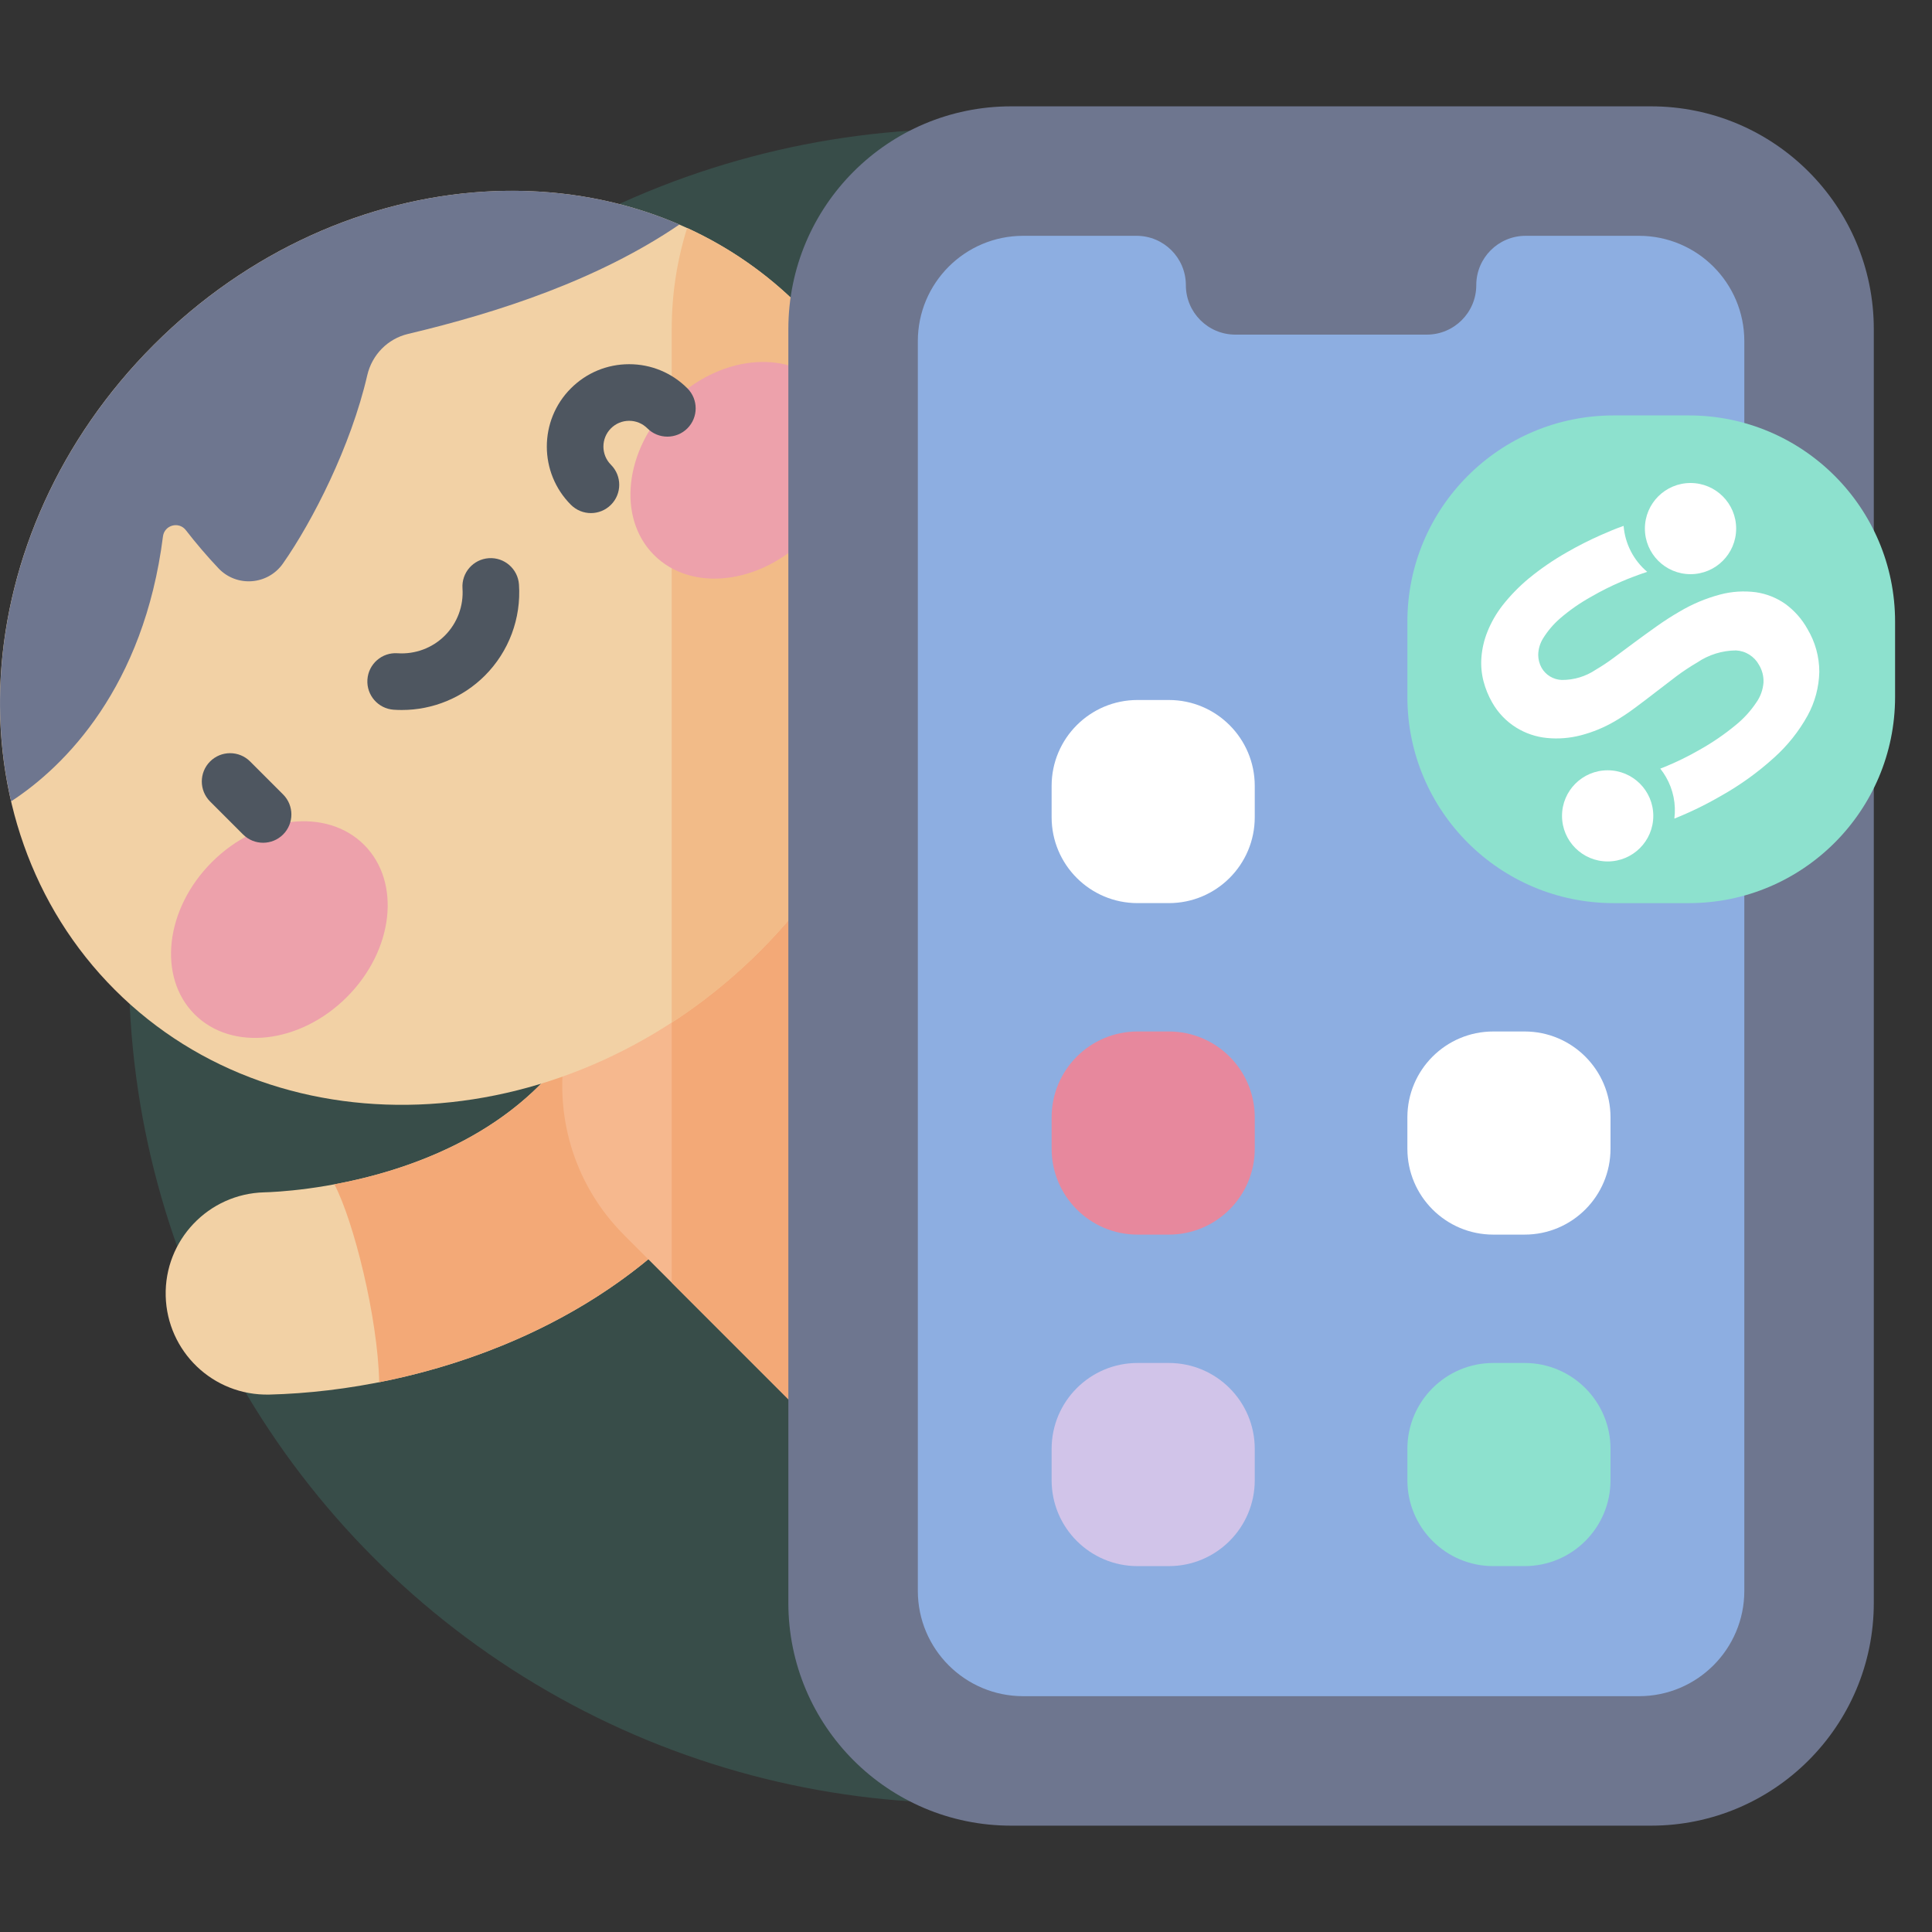 <svg width="120" height="120" viewBox="0 0 120 120" fill="none" xmlns="http://www.w3.org/2000/svg">
    <rect x="0" y="0" width="120" height="120" fill="#333333" stroke="none"/>
    <g clip-path="url(#clip0_154_1508)">
        <circle opacity="0.2" cx="60" cy="60" r="52" fill="#4FB4A2"/>
        <path d="M10.292 80.499C10.204 77.03 12.944 74.147 16.413 74.058C17.755 74.024 29.686 73.481 35.494 65.031C37.459 62.171 41.371 61.446 44.231 63.412C47.09 65.378 47.815 69.289 45.849 72.149C38.767 82.452 26.165 86.38 16.733 86.62C13.212 86.7 10.38 83.927 10.292 80.499Z" fill="#F2D1A5"/>
        <path d="M45.849 72.149C47.815 69.289 47.09 65.378 44.23 63.412C41.371 61.446 37.459 62.171 35.494 65.031C31.653 70.62 25.133 72.749 20.77 73.561C21.962 75.833 23.464 81.805 23.553 85.851C31.608 84.263 40.377 80.111 45.849 72.149Z" fill="#F3A977"/>
        <path d="M46.312 50.613L38.765 58.16C33.642 63.283 33.642 71.589 38.765 76.711L49.046 86.993C56.253 94.2 67.938 94.2 75.145 86.993C82.351 79.786 82.351 68.102 75.145 60.895L64.863 50.613C59.74 45.49 51.434 45.49 46.312 50.613Z" fill="#F6B88E"/>
        <path d="M64.863 50.613C59.74 45.491 51.434 45.491 46.312 50.613L41.722 55.203V79.669L49.046 86.993C56.252 94.2 67.937 94.2 75.144 86.993C82.351 79.786 82.351 68.102 75.144 60.895L64.863 50.613Z" fill="#F3A977"/>
        <path d="M47.208 59.062C58.941 47.329 60.025 29.389 49.628 18.992C39.232 8.595 21.291 9.679 9.558 21.413C-2.176 33.146 -3.259 51.086 7.137 61.483C17.534 71.88 35.474 70.796 47.208 59.062Z" fill="#F2D1A5"/>
        <path d="M47.218 59.067C58.953 47.331 60.037 29.389 49.639 18.99C47.579 16.931 45.223 15.324 42.679 14.159C42.057 16.144 41.722 18.255 41.722 20.443V63.522C43.657 62.265 45.504 60.78 47.218 59.067Z" fill="#F2BB88"/>
        <path d="M42.2 13.946C31.964 9.522 18.829 12.145 9.563 21.411C1.545 29.429 -1.499 40.344 0.692 49.771C4.045 47.594 8.938 42.661 10.122 33.317C10.211 32.612 11.109 32.367 11.543 32.929C12.165 33.733 12.883 34.574 13.569 35.297C14.698 36.489 16.633 36.344 17.575 35C19.413 32.379 21.791 27.721 22.811 23.309C23.104 22.041 24.074 21.043 25.34 20.742C30.987 19.401 37.153 17.381 42.2 13.946Z" fill="#6E768F"/>
        <path d="M21.544 61.93C24.451 59.023 24.93 54.79 22.616 52.475C20.3 50.16 16.067 50.64 13.16 53.547C10.253 56.454 9.773 60.687 12.088 63.002C14.403 65.317 18.637 64.837 21.544 61.93Z" fill="#EDA1AB"/>
        <path d="M50.078 33.402C52.985 30.495 53.465 26.262 51.15 23.947C48.835 21.632 44.602 22.112 41.694 25.018C38.788 27.925 38.308 32.159 40.623 34.474C42.938 36.789 47.171 36.309 50.078 33.402Z" fill="#EDA1AB"/>
        <path d="M16.341 52.345C15.891 52.345 15.441 52.174 15.098 51.831L13.049 49.782C12.363 49.095 12.363 47.983 13.049 47.296C13.736 46.61 14.849 46.61 15.535 47.296L17.584 49.345C18.27 50.031 18.27 51.144 17.584 51.831C17.241 52.174 16.791 52.345 16.341 52.345Z" fill="#4E5660"/>
        <path d="M24.956 44.099C24.789 44.099 24.622 44.094 24.454 44.082C23.486 44.016 22.755 43.177 22.821 42.208C22.887 41.24 23.725 40.506 24.695 40.575C25.788 40.648 26.858 40.25 27.63 39.478C28.401 38.706 28.801 37.637 28.726 36.544C28.66 35.575 29.391 34.736 30.36 34.67C31.327 34.604 32.167 35.335 32.234 36.303C32.378 38.41 31.606 40.473 30.116 41.964C28.744 43.336 26.886 44.099 24.956 44.099Z" fill="#4E5660"/>
        <path d="M36.703 31.869C36.254 31.869 35.804 31.697 35.46 31.354C33.466 29.359 33.466 26.114 35.46 24.12C36.427 23.154 37.711 22.621 39.078 22.621C40.444 22.621 41.729 23.154 42.695 24.12C43.381 24.806 43.381 25.919 42.695 26.606C42.008 27.292 40.895 27.292 40.209 26.605C39.907 26.303 39.505 26.137 39.078 26.137C38.651 26.137 38.249 26.303 37.947 26.606C37.323 27.229 37.323 28.244 37.947 28.868C38.633 29.555 38.633 30.667 37.947 31.354C37.603 31.697 37.153 31.869 36.703 31.869Z" fill="#4E5660"/>
        <path d="M102.547 113.395H62.803C55.161 113.395 48.966 107.199 48.966 99.557V20.443C48.966 12.801 55.161 6.605 62.803 6.605H102.547C110.189 6.605 116.385 12.801 116.385 20.443V99.557C116.385 107.199 110.189 113.395 102.547 113.395Z" fill="#6E768F"/>
        <path d="M101.799 14.647H94.758C93.066 14.647 91.694 16.019 91.694 17.711C91.694 19.408 90.318 20.784 88.621 20.784H76.73C75.032 20.784 73.656 19.408 73.656 17.711C73.656 16.019 72.285 14.647 70.593 14.647H63.552C59.938 14.647 57.008 17.577 57.008 21.192V98.809C57.008 102.423 59.938 105.353 63.552 105.353H101.799C105.413 105.353 108.343 102.423 108.343 98.809V21.192C108.343 17.577 105.413 14.647 101.799 14.647Z" fill="#8DAEE1"/>
        <path d="M72.599 56.094H70.654C67.707 56.094 65.318 53.706 65.318 50.759V48.814C65.318 45.867 67.707 43.478 70.654 43.478H72.599C75.546 43.478 77.935 45.867 77.935 48.814V50.759C77.935 53.706 75.546 56.094 72.599 56.094Z" fill="white"/>
        <path d="M100.226 56.095H104.897C111.971 56.095 117.707 50.359 117.707 43.284V38.614C117.707 31.539 111.971 25.803 104.897 25.803H100.226C93.151 25.803 87.415 31.539 87.415 38.614V43.284C87.415 50.359 93.151 56.095 100.226 56.095Z" fill="#8DE1CE"/>
        <path d="M72.599 76.684H70.654C67.707 76.684 65.318 74.295 65.318 71.349V69.403C65.318 66.456 67.707 64.067 70.654 64.067H72.599C75.546 64.067 77.935 66.456 77.935 69.403V71.349C77.935 74.295 75.546 76.684 72.599 76.684Z" fill="#E7889D"/>
        <path d="M92.751 76.684H94.696C97.643 76.684 100.032 74.295 100.032 71.349V69.403C100.032 66.456 97.643 64.067 94.696 64.067H92.751C89.804 64.067 87.415 66.456 87.415 69.403V71.349C87.415 74.295 89.804 76.684 92.751 76.684Z" fill="white"/>
        <path d="M72.599 97.274H70.654C67.707 97.274 65.318 94.885 65.318 91.938V89.993C65.318 87.046 67.707 84.657 70.654 84.657H72.599C75.546 84.657 77.935 87.046 77.935 89.993V91.938C77.935 94.885 75.546 97.274 72.599 97.274Z" fill="#D1C4E9"/>
        <path d="M92.751 97.274H94.696C97.643 97.274 100.032 94.885 100.032 91.938V89.993C100.032 87.046 97.643 84.657 94.696 84.657H92.751C89.804 84.657 87.415 87.046 87.415 89.993V91.938C87.415 94.885 89.804 97.274 92.751 97.274Z" fill="#8DE1CE"/>
        <path d="M99.855 53.506C101.42 53.506 102.689 52.239 102.689 50.675C102.689 49.111 101.42 47.844 99.855 47.844C98.29 47.844 97.02 49.111 97.02 50.675C97.02 52.239 98.29 53.506 99.855 53.506Z" fill="white"/>
        <path d="M105.002 35.663C106.567 35.663 107.836 34.395 107.836 32.831C107.836 31.268 106.567 30 105.002 30C103.437 30 102.167 31.268 102.167 32.831C102.167 34.395 103.437 35.663 105.002 35.663Z" fill="white"/>
        <path d="M112.265 39.069C111.924 38.453 111.452 37.92 110.883 37.506C110.341 37.128 109.718 36.881 109.063 36.785C108.321 36.688 107.567 36.736 106.843 36.927C105.951 37.163 105.097 37.523 104.305 37.996C103.835 38.267 103.365 38.569 102.891 38.907C102.418 39.245 101.959 39.573 101.512 39.906L100.228 40.859C99.872 41.125 99.5 41.371 99.116 41.597C98.493 42.017 97.756 42.239 97.004 42.233C96.749 42.224 96.501 42.151 96.282 42.02C96.064 41.89 95.882 41.705 95.755 41.485C95.616 41.238 95.543 40.96 95.541 40.677C95.547 40.314 95.652 39.96 95.843 39.651C96.125 39.197 96.472 38.786 96.874 38.432C97.484 37.903 98.149 37.44 98.856 37.05C99.439 36.713 100.041 36.411 100.659 36.145C101.214 35.904 101.762 35.699 102.311 35.518C101.89 35.162 101.544 34.726 101.293 34.236C101.041 33.746 100.889 33.212 100.845 32.663C100.372 32.829 99.903 33.024 99.443 33.229C98.722 33.547 98.018 33.903 97.335 34.297C96.494 34.773 95.695 35.321 94.948 35.934C94.351 36.431 93.808 36.989 93.327 37.599C92.936 38.102 92.617 38.657 92.382 39.248C92.179 39.756 92.055 40.291 92.013 40.836C91.975 41.33 92.019 41.828 92.142 42.308C92.262 42.77 92.443 43.214 92.68 43.629C93.04 44.269 93.556 44.808 94.181 45.196C94.757 45.551 95.406 45.771 96.08 45.837C96.787 45.907 97.501 45.85 98.188 45.671C98.924 45.479 99.63 45.189 100.287 44.806C100.72 44.553 101.139 44.275 101.541 43.973C101.971 43.655 102.403 43.329 102.839 42.989C103.276 42.649 103.731 42.31 104.143 41.99C104.555 41.684 104.984 41.401 105.427 41.142C106.134 40.664 106.967 40.406 107.821 40.399C108.117 40.413 108.404 40.503 108.655 40.661C108.906 40.819 109.113 41.038 109.255 41.299C109.453 41.627 109.55 42.005 109.534 42.388C109.501 42.841 109.343 43.277 109.078 43.647C108.725 44.173 108.294 44.643 107.801 45.041C107.109 45.613 106.367 46.121 105.584 46.56C104.874 46.971 104.137 47.332 103.378 47.641L103.123 47.741C103.251 47.903 103.368 48.074 103.471 48.252C103.926 49.035 104.111 49.946 103.998 50.844C104.991 50.447 105.954 49.978 106.879 49.441C108.069 48.776 109.178 47.978 110.187 47.063C111.023 46.315 111.727 45.432 112.271 44.451C112.729 43.617 112.979 42.685 113 41.733C113.001 40.795 112.747 39.874 112.265 39.069Z" fill="white"/>
    </g>
    <defs>
        <clipPath id="clip0_154_1508">
            <rect width="120" height="120" fill="white"/>
        </clipPath>
    </defs>
</svg>